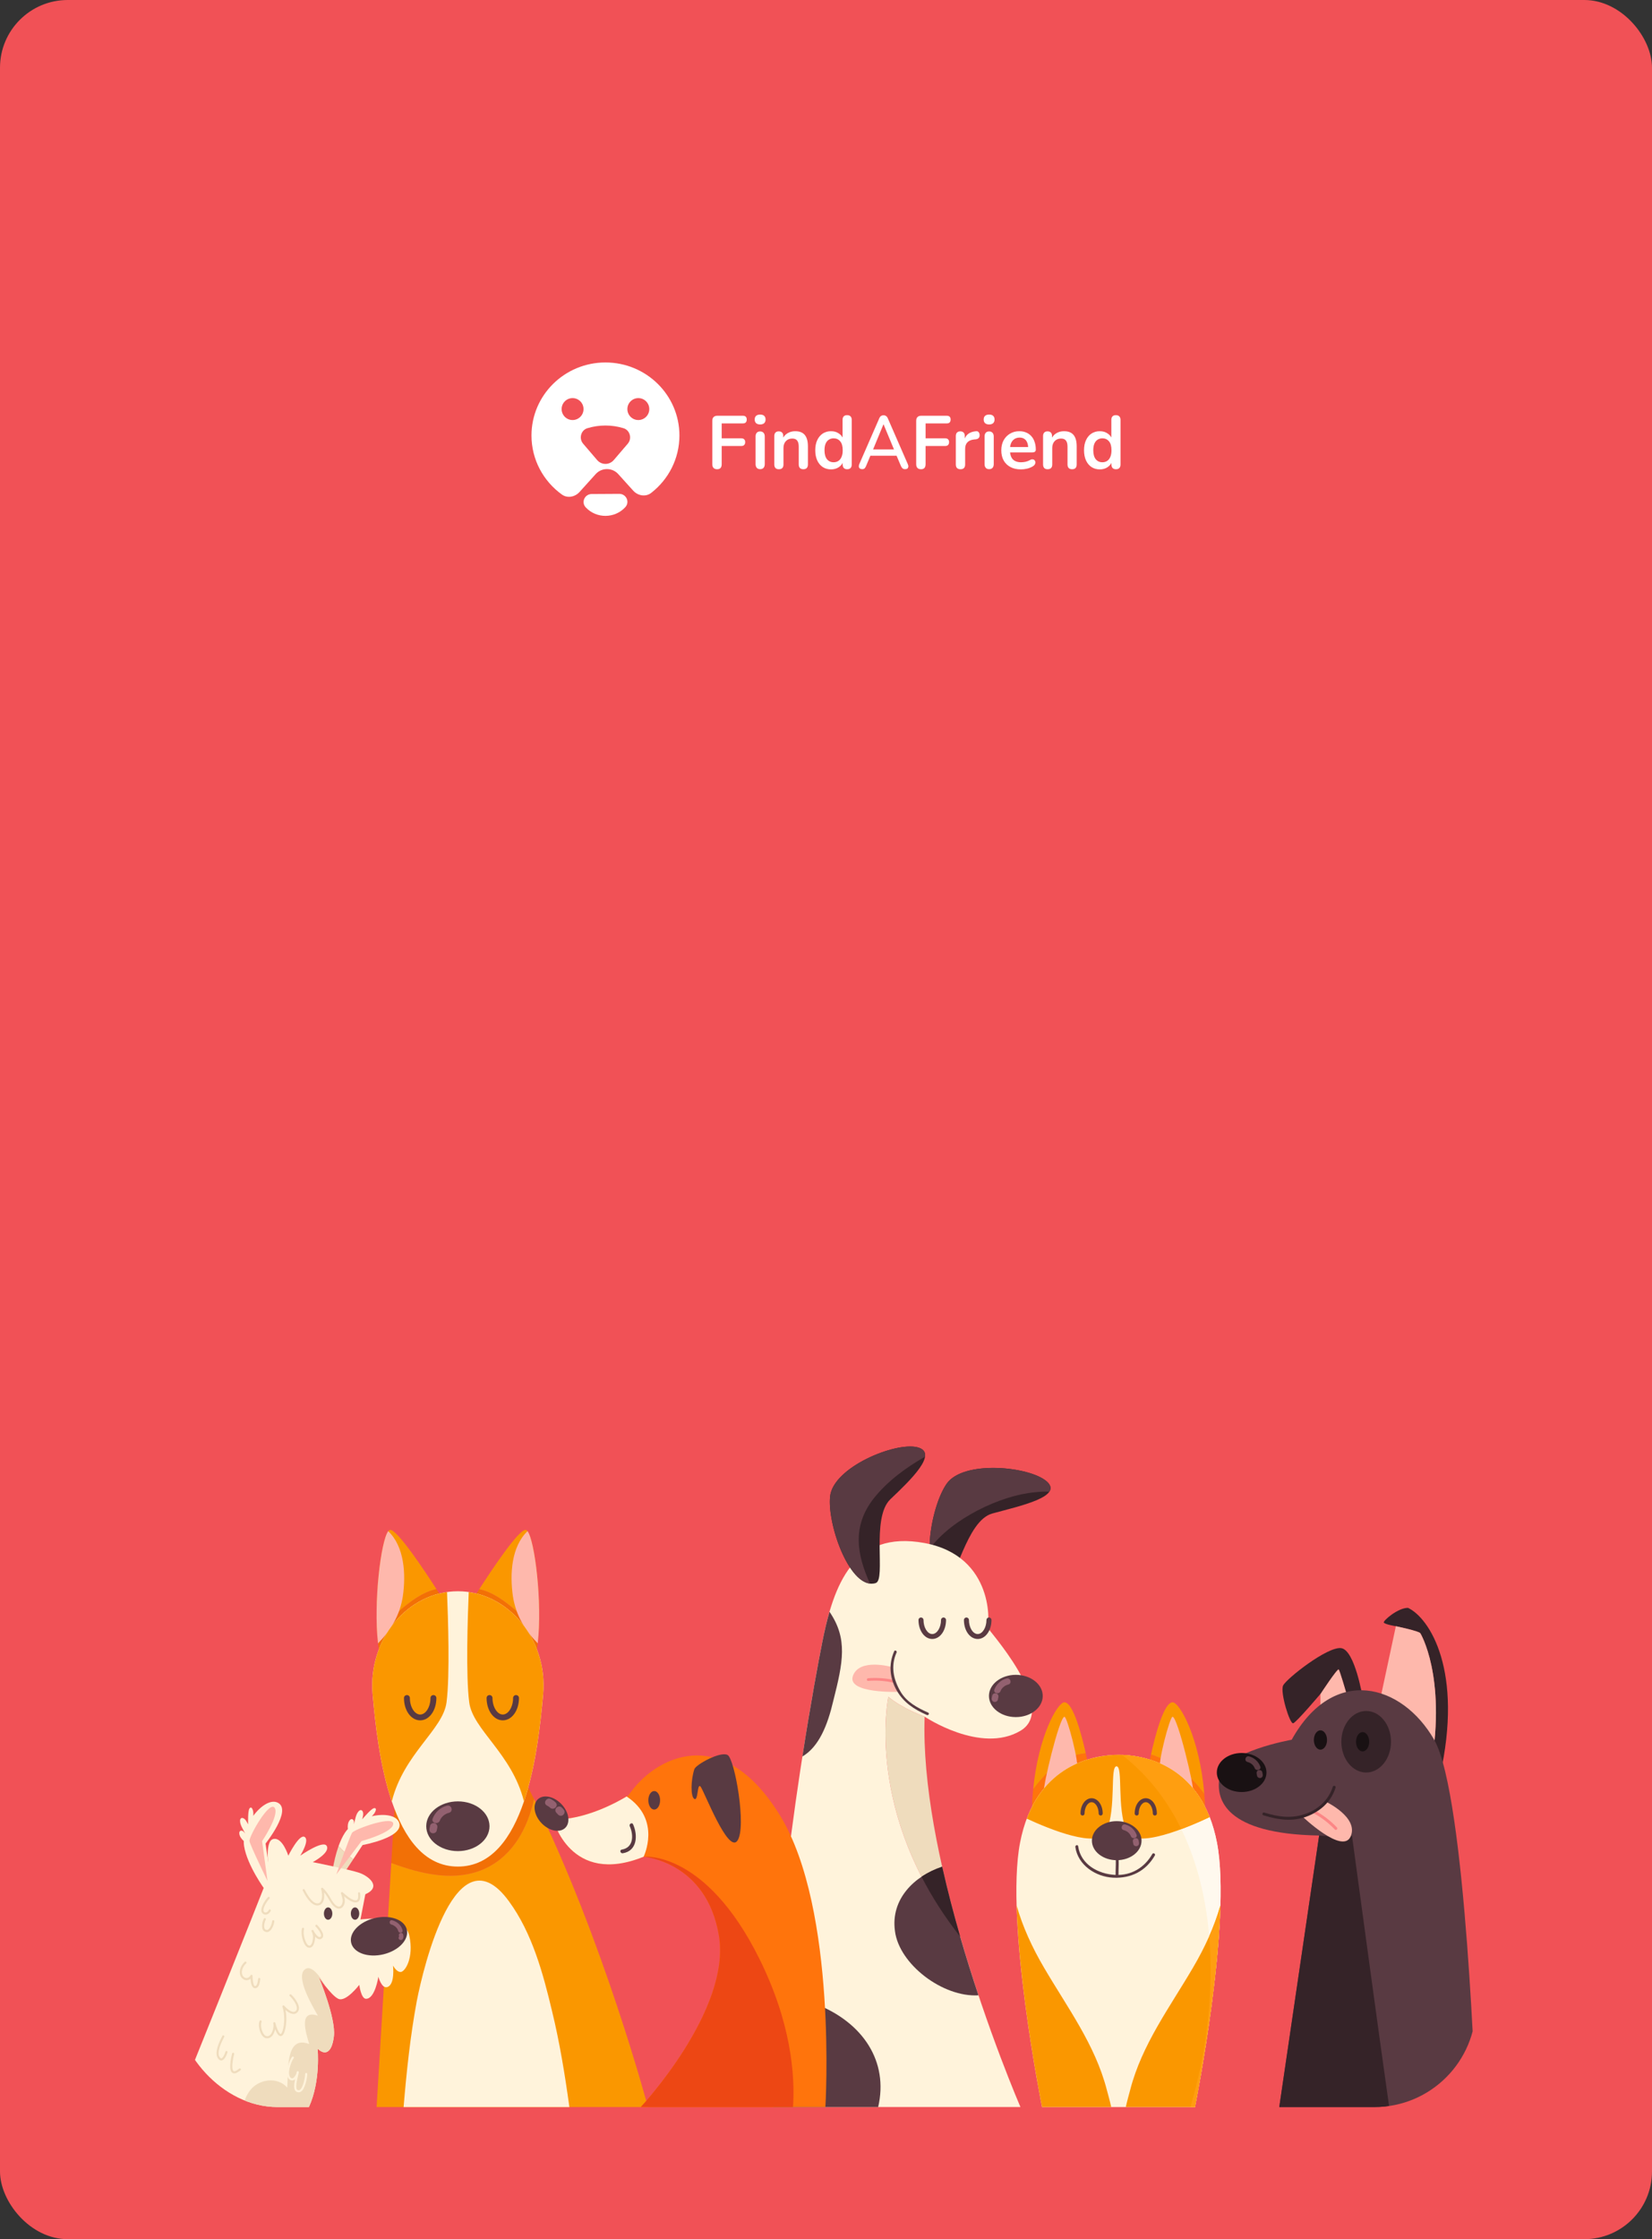<svg width="488" height="661" viewBox="0 0 488 661" fill="none" xmlns="http://www.w3.org/2000/svg">
    <rect x="0" y="0" width="488" height="661" fill="#333333" stroke="none"/>
    <rect width="488" height="661" rx="20" fill="#F15156"/>
    <path d="M211.845 138.519C211.397 138.519 211.043 138.393 210.783 138.142C210.537 137.876 210.414 137.5 210.414 137.013V124.237C210.414 123.75 210.537 123.381 210.783 123.13C211.043 122.864 211.411 122.731 211.889 122.731H219.457C219.833 122.731 220.115 122.827 220.303 123.019C220.491 123.211 220.585 123.484 220.585 123.838C220.585 124.207 220.491 124.495 220.303 124.702C220.115 124.894 219.833 124.99 219.457 124.99H213.19V129.396H219.002C219.363 129.396 219.638 129.492 219.826 129.684C220.028 129.876 220.129 130.149 220.129 130.503C220.129 130.872 220.028 131.16 219.826 131.367C219.638 131.558 219.363 131.654 219.002 131.654H213.19V137.013C213.19 138.017 212.742 138.519 211.845 138.519Z" fill="white"/>
    <path d="M224.544 138.496C224.11 138.496 223.778 138.364 223.546 138.098C223.315 137.832 223.199 137.463 223.199 136.991V128.864C223.199 128.377 223.315 128.008 223.546 127.757C223.778 127.492 224.11 127.359 224.544 127.359C224.977 127.359 225.31 127.492 225.541 127.757C225.787 128.008 225.91 128.377 225.91 128.864V136.991C225.91 137.463 225.794 137.832 225.563 138.098C225.332 138.364 224.992 138.496 224.544 138.496ZM224.544 125.3C224.038 125.3 223.64 125.174 223.351 124.923C223.076 124.657 222.939 124.296 222.939 123.838C222.939 123.366 223.076 123.004 223.351 122.753C223.64 122.502 224.038 122.377 224.544 122.377C225.064 122.377 225.462 122.502 225.736 122.753C226.011 123.004 226.149 123.366 226.149 123.838C226.149 124.296 226.011 124.657 225.736 124.923C225.462 125.174 225.064 125.3 224.544 125.3Z" fill="white"/>
    <path d="M230.071 138.519C229.637 138.519 229.305 138.4 229.074 138.164C228.842 137.913 228.727 137.559 228.727 137.101V128.732C228.727 128.274 228.842 127.927 229.074 127.691C229.305 127.455 229.63 127.337 230.049 127.337C230.469 127.337 230.794 127.455 231.025 127.691C231.257 127.927 231.372 128.274 231.372 128.732V130.237L231.134 129.684C231.452 128.901 231.943 128.311 232.608 127.912C233.288 127.499 234.054 127.292 234.907 127.292C235.76 127.292 236.461 127.455 237.011 127.779C237.56 128.104 237.972 128.599 238.247 129.263C238.521 129.913 238.659 130.739 238.659 131.743V137.101C238.659 137.559 238.543 137.913 238.312 138.164C238.081 138.4 237.748 138.519 237.314 138.519C236.881 138.519 236.541 138.4 236.295 138.164C236.064 137.913 235.948 137.559 235.948 137.101V131.876C235.948 131.034 235.789 130.422 235.471 130.038C235.167 129.654 234.69 129.462 234.04 129.462C233.245 129.462 232.608 129.721 232.131 130.237C231.669 130.739 231.437 131.411 231.437 132.252V137.101C231.437 138.046 230.982 138.519 230.071 138.519Z" fill="white"/>
    <path d="M245.489 138.563C244.564 138.563 243.747 138.334 243.039 137.876C242.345 137.419 241.802 136.769 241.412 135.928C241.022 135.072 240.827 134.068 240.827 132.917C240.827 131.75 241.022 130.754 241.412 129.927C241.802 129.086 242.345 128.436 243.039 127.979C243.747 127.521 244.564 127.292 245.489 127.292C246.371 127.292 247.137 127.514 247.788 127.957C248.453 128.399 248.901 128.983 249.132 129.706H248.894V123.949C248.894 123.491 249.009 123.144 249.241 122.908C249.472 122.672 249.805 122.554 250.238 122.554C250.672 122.554 251.005 122.672 251.236 122.908C251.482 123.144 251.605 123.491 251.605 123.949V137.101C251.605 137.559 251.489 137.913 251.258 138.164C251.026 138.4 250.694 138.519 250.26 138.519C249.826 138.519 249.494 138.4 249.262 138.164C249.031 137.913 248.915 137.559 248.915 137.101V135.374L249.154 136.039C248.937 136.806 248.496 137.419 247.831 137.876C247.166 138.334 246.385 138.563 245.489 138.563ZM246.248 136.459C246.783 136.459 247.253 136.326 247.658 136.061C248.062 135.795 248.373 135.404 248.59 134.887C248.821 134.356 248.937 133.699 248.937 132.917C248.937 131.736 248.691 130.857 248.2 130.282C247.708 129.691 247.058 129.396 246.248 129.396C245.713 129.396 245.243 129.529 244.838 129.794C244.434 130.045 244.116 130.437 243.884 130.968C243.667 131.485 243.559 132.134 243.559 132.917C243.559 134.083 243.805 134.968 244.296 135.574C244.788 136.164 245.438 136.459 246.248 136.459Z" fill="white"/>
    <path d="M254.697 138.496C254.408 138.496 254.177 138.43 254.003 138.297C253.83 138.164 253.729 137.987 253.7 137.766C253.671 137.544 253.714 137.293 253.83 137.013L259.707 123.55C259.851 123.196 260.032 122.945 260.249 122.797C260.48 122.65 260.733 122.576 261.008 122.576C261.268 122.576 261.507 122.65 261.723 122.797C261.955 122.945 262.143 123.196 262.287 123.55L268.164 137.013C268.294 137.293 268.345 137.552 268.316 137.788C268.287 138.009 268.193 138.186 268.034 138.319C267.875 138.437 267.651 138.496 267.362 138.496C267.044 138.496 266.791 138.415 266.603 138.253C266.415 138.09 266.249 137.84 266.104 137.5L264.586 133.913L265.605 134.533H256.367L257.365 133.913L255.868 137.5C255.724 137.854 255.565 138.113 255.391 138.275C255.218 138.423 254.986 138.496 254.697 138.496ZM260.964 125.277L257.69 133.204L257.148 132.673H264.803L264.304 133.204L261.008 125.277H260.964Z" fill="white"/>
    <path d="M272.075 138.519C271.627 138.519 271.272 138.393 271.012 138.142C270.766 137.876 270.644 137.5 270.644 137.013V124.237C270.644 123.75 270.766 123.381 271.012 123.13C271.272 122.864 271.641 122.731 272.118 122.731H279.687C280.062 122.731 280.344 122.827 280.532 123.019C280.72 123.211 280.814 123.484 280.814 123.838C280.814 124.207 280.72 124.495 280.532 124.702C280.344 124.894 280.062 124.99 279.687 124.99H273.419V129.396H279.231C279.593 129.396 279.867 129.492 280.055 129.684C280.258 129.876 280.359 130.149 280.359 130.503C280.359 130.872 280.258 131.16 280.055 131.367C279.867 131.558 279.593 131.654 279.231 131.654H273.419V137.013C273.419 138.017 272.971 138.519 272.075 138.519Z" fill="white"/>
    <path d="M283.737 138.519C283.288 138.519 282.941 138.4 282.696 138.164C282.464 137.913 282.349 137.559 282.349 137.101V128.732C282.349 128.274 282.464 127.927 282.696 127.691C282.927 127.455 283.252 127.337 283.672 127.337C284.091 127.337 284.416 127.455 284.647 127.691C284.879 127.927 284.994 128.274 284.994 128.732V130.127H284.778C284.98 129.241 285.378 128.569 285.97 128.112C286.563 127.654 287.351 127.381 288.334 127.292C288.638 127.263 288.876 127.344 289.05 127.536C289.238 127.713 289.346 127.994 289.375 128.377C289.404 128.746 289.317 129.049 289.115 129.285C288.927 129.507 288.638 129.639 288.247 129.684L287.77 129.728C286.888 129.817 286.223 130.097 285.775 130.569C285.327 131.027 285.103 131.677 285.103 132.518V137.101C285.103 137.559 284.987 137.913 284.756 138.164C284.525 138.4 284.185 138.519 283.737 138.519Z" fill="white"/>
    <path d="M292.186 138.496C291.752 138.496 291.419 138.364 291.188 138.098C290.957 137.832 290.841 137.463 290.841 136.991V128.864C290.841 128.377 290.957 128.008 291.188 127.757C291.419 127.492 291.752 127.359 292.186 127.359C292.619 127.359 292.952 127.492 293.183 127.757C293.429 128.008 293.552 128.377 293.552 128.864V136.991C293.552 137.463 293.436 137.832 293.205 138.098C292.973 138.364 292.634 138.496 292.186 138.496ZM292.186 125.3C291.68 125.3 291.282 125.174 290.993 124.923C290.718 124.657 290.581 124.296 290.581 123.838C290.581 123.366 290.718 123.004 290.993 122.753C291.282 122.502 291.68 122.377 292.186 122.377C292.706 122.377 293.104 122.502 293.378 122.753C293.653 123.004 293.79 123.366 293.79 123.838C293.79 124.296 293.653 124.657 293.378 124.923C293.104 125.174 292.706 125.3 292.186 125.3Z" fill="white"/>
    <path d="M301.595 138.563C300.395 138.563 299.361 138.334 298.494 137.876C297.626 137.419 296.954 136.769 296.477 135.928C296.014 135.086 295.783 134.09 295.783 132.939C295.783 131.817 296.007 130.835 296.455 129.994C296.918 129.152 297.547 128.495 298.342 128.023C299.151 127.536 300.069 127.292 301.096 127.292C301.848 127.292 302.52 127.418 303.113 127.669C303.72 127.92 304.233 128.281 304.652 128.754C305.086 129.226 305.411 129.802 305.628 130.481C305.86 131.145 305.975 131.898 305.975 132.739C305.975 133.005 305.881 133.212 305.693 133.359C305.52 133.492 305.267 133.559 304.934 133.559H297.973V131.964H304.067L303.72 132.297C303.72 131.618 303.619 131.049 303.416 130.592C303.228 130.134 302.946 129.787 302.571 129.551C302.209 129.3 301.754 129.174 301.204 129.174C300.597 129.174 300.077 129.322 299.643 129.617C299.224 129.898 298.898 130.304 298.667 130.835C298.45 131.352 298.342 131.972 298.342 132.695V132.85C298.342 134.061 298.617 134.968 299.166 135.574C299.73 136.164 300.554 136.459 301.638 136.459C302.014 136.459 302.433 136.415 302.896 136.326C303.373 136.223 303.821 136.053 304.24 135.817C304.544 135.64 304.811 135.566 305.043 135.596C305.274 135.611 305.455 135.692 305.585 135.839C305.73 135.987 305.816 136.171 305.845 136.393C305.874 136.6 305.831 136.814 305.715 137.035C305.614 137.256 305.433 137.448 305.173 137.611C304.667 137.935 304.081 138.179 303.416 138.341C302.766 138.489 302.159 138.563 301.595 138.563Z" fill="white"/>
    <path d="M309.467 138.519C309.033 138.519 308.7 138.4 308.469 138.164C308.238 137.913 308.122 137.559 308.122 137.101V128.732C308.122 128.274 308.238 127.927 308.469 127.691C308.7 127.455 309.026 127.337 309.445 127.337C309.864 127.337 310.189 127.455 310.421 127.691C310.652 127.927 310.768 128.274 310.768 128.732V130.237L310.529 129.684C310.847 128.901 311.339 128.311 312.004 127.912C312.683 127.499 313.45 127.292 314.303 127.292C315.156 127.292 315.857 127.455 316.406 127.779C316.956 128.104 317.368 128.599 317.642 129.263C317.917 129.913 318.054 130.739 318.054 131.743V137.101C318.054 137.559 317.939 137.913 317.707 138.164C317.476 138.4 317.143 138.519 316.71 138.519C316.276 138.519 315.936 138.4 315.69 138.164C315.459 137.913 315.344 137.559 315.344 137.101V131.876C315.344 131.034 315.184 130.422 314.866 130.038C314.563 129.654 314.086 129.462 313.435 129.462C312.64 129.462 312.004 129.721 311.527 130.237C311.064 130.739 310.833 131.411 310.833 132.252V137.101C310.833 138.046 310.377 138.519 309.467 138.519Z" fill="white"/>
    <path d="M324.885 138.563C323.959 138.563 323.142 138.334 322.434 137.876C321.74 137.419 321.198 136.769 320.808 135.928C320.417 135.072 320.222 134.068 320.222 132.917C320.222 131.75 320.417 130.754 320.808 129.927C321.198 129.086 321.74 128.436 322.434 127.979C323.142 127.521 323.959 127.292 324.885 127.292C325.766 127.292 326.533 127.514 327.183 127.957C327.848 128.399 328.296 128.983 328.528 129.706H328.289V123.949C328.289 123.491 328.405 123.144 328.636 122.908C328.868 122.672 329.2 122.554 329.634 122.554C330.067 122.554 330.4 122.672 330.631 122.908C330.877 123.144 331 123.491 331 123.949V137.101C331 137.559 330.884 137.913 330.653 138.164C330.422 138.4 330.089 138.519 329.655 138.519C329.222 138.519 328.889 138.4 328.658 138.164C328.427 137.913 328.311 137.559 328.311 137.101V135.374L328.549 136.039C328.333 136.806 327.892 137.419 327.227 137.876C326.562 138.334 325.781 138.563 324.885 138.563ZM325.644 136.459C326.178 136.459 326.648 136.326 327.053 136.061C327.458 135.795 327.769 135.404 327.986 134.887C328.217 134.356 328.333 133.699 328.333 132.917C328.333 131.736 328.087 130.857 327.595 130.282C327.104 129.691 326.453 129.396 325.644 129.396C325.109 129.396 324.639 129.529 324.234 129.794C323.829 130.045 323.511 130.437 323.28 130.968C323.063 131.485 322.954 132.134 322.954 132.917C322.954 134.083 323.2 134.968 323.692 135.574C324.183 136.164 324.834 136.459 325.644 136.459Z" fill="white"/>
    <path d="M184.727 149.7C181.625 153.115 176.166 153.147 173.022 149.77C171.618 148.261 172.709 145.845 174.799 145.832L182.903 145.783C184.993 145.771 186.113 148.174 184.727 149.7Z" fill="white"/>
    <path fill-rule="evenodd" clip-rule="evenodd" d="M192.36 145.505C190.724 146.776 188.413 146.356 187.028 144.822L182.627 139.947C180.854 137.982 177.741 137.982 175.967 139.947L171.204 145.223C169.854 146.719 167.619 147.162 165.979 145.981C160.536 142.06 157 135.717 157 128.559C157 116.652 166.783 107 178.851 107C190.919 107 200.702 116.652 200.702 128.559C200.702 135.434 197.44 141.558 192.36 145.505ZM172.254 130.974L176.384 135.796C177.696 137.327 180.006 137.327 181.318 135.796L185.448 130.974C186.774 129.426 186.09 126.976 184.171 126.398C180.696 125.352 177.006 125.352 173.531 126.398C171.612 126.976 170.929 129.426 172.254 130.974ZM172.377 120.758C172.377 122.546 170.927 123.995 169.14 123.995C167.352 123.995 165.902 122.546 165.902 120.758C165.902 118.97 167.352 117.521 169.14 117.521C170.927 117.521 172.377 118.97 172.377 120.758ZM188.563 123.995C190.351 123.995 191.8 122.546 191.8 120.758C191.8 118.97 190.351 117.521 188.563 117.521C186.775 117.521 185.326 118.97 185.326 120.758C185.326 122.546 186.775 123.995 188.563 123.995Z" fill="white"/>
    <g clip-path="url(#clip0_1213_2)">
        <path d="M111.45 482.673C110.521 469.723 113.028 451.886 115.206 451.614C117.264 451.363 125.418 463.646 128.936 469.115C124.851 470.017 121.333 472.706 118.215 475.336C115.66 477.545 113.363 479.984 111.45 482.668V482.673Z" fill="#FA9700"/>
        <path d="M118.215 475.342C121.333 472.711 124.851 470.017 128.936 469.12C129.941 470.684 130.573 471.692 130.573 471.692L112.563 490.138C112.007 488.03 111.65 485.464 111.45 482.678C113.368 479.995 115.66 477.556 118.215 475.347V475.342Z" fill="#F27006"/>
        <path d="M159.061 482.673C158.861 485.458 158.505 488.025 157.948 490.132L139.938 471.687C139.938 471.687 140.57 470.678 141.575 469.115C145.66 470.017 149.173 472.706 152.296 475.336C154.852 477.545 157.148 479.984 159.061 482.668V482.673Z" fill="#F27006"/>
        <path d="M155.306 451.614C157.483 451.886 159.99 469.718 159.061 482.673C157.148 479.989 154.852 477.551 152.296 475.342C149.173 472.711 145.655 470.017 141.575 469.12C145.098 463.651 153.247 451.363 155.306 451.619V451.614Z" fill="#FA9700"/>
        <path d="M143.639 551.435C134.718 555.677 124.656 553.297 115.584 549.941L117.189 523.262L152.431 520.813C154.257 524.159 156.035 527.595 157.759 531.09C155.83 539.509 151.745 547.508 143.634 551.435H143.639Z" fill="#F27006"/>
        <path d="M143.639 551.435C151.745 547.508 155.83 539.509 157.764 531.09C178.19 572.463 191.402 622 191.402 622H111.25L115.584 549.946C124.657 553.302 134.713 555.682 143.639 551.44V551.435Z" fill="#FA9700"/>
        <path d="M114.687 451.998C119.469 456.592 119.934 464.633 119.004 471.201C118.129 476.857 115.368 481.329 111.666 485.112C110.299 473.058 112.509 454.853 114.681 451.998H114.687Z" fill="#FEB8AC"/>
        <path d="M155.824 451.998C151.042 456.592 150.572 464.633 151.507 471.201C152.382 476.857 155.144 481.329 158.845 485.112C160.212 473.058 158.002 454.853 155.83 451.998H155.824Z" fill="#FEB8AC"/>
        <path d="M135.258 551.008C155.208 551.008 158.942 516.736 160.434 500.254C161.92 483.772 149.853 469.734 135.258 469.734C120.663 469.734 108.597 483.772 110.083 500.254C111.569 516.736 115.308 551.008 135.258 551.008Z" fill="#FFF3DB"/>
        <path d="M138.463 469.969C151.566 471.842 161.806 484.994 160.428 500.249C159.688 508.477 158.38 521.144 154.776 531.762C151.231 517.644 139.662 510.606 138.609 502.533C137.576 494.631 138.155 477.385 138.463 469.963V469.969Z" fill="#FA9700"/>
        <path d="M132.049 469.969C132.351 477.391 132.935 494.636 131.903 502.538C130.849 510.611 119.28 517.649 115.735 531.767C112.131 521.149 110.829 508.482 110.083 500.254C108.705 484.994 118.945 471.847 132.049 469.974V469.969Z" fill="#FA9700"/>
        <path d="M124.116 507.842C121.431 507.842 119.334 504.945 119.334 501.242C119.334 500.767 119.723 500.382 120.204 500.382C120.685 500.382 121.074 500.767 121.074 501.242C121.074 503.888 122.468 506.124 124.122 506.124C125.775 506.124 127.164 503.888 127.164 501.242C127.164 500.767 127.553 500.382 128.034 500.382C128.515 500.382 128.904 500.767 128.904 501.242C128.904 504.945 126.802 507.842 124.122 507.842H124.116Z" fill="#593A42"/>
        <path d="M148.519 507.842C145.839 507.842 143.737 504.945 143.737 501.242C143.737 500.767 144.126 500.382 144.607 500.382C145.087 500.382 145.477 500.767 145.477 501.242C145.477 503.888 146.871 506.124 148.524 506.124C150.178 506.124 151.566 503.888 151.566 501.242C151.566 500.767 151.955 500.382 152.436 500.382C152.917 500.382 153.306 500.767 153.306 501.242C153.306 504.945 151.204 507.842 148.524 507.842H148.519Z" fill="#593A42"/>
        <path d="M144.601 539.104C144.601 543.159 140.413 546.446 135.258 546.446C130.103 546.446 125.91 543.159 125.91 539.104C125.91 535.049 130.093 531.762 135.258 531.762C140.424 531.762 144.601 535.049 144.601 539.104Z" fill="#593A42"/>
        <path d="M132.049 533.032C130.071 533.533 128.52 534.979 127.807 536.852C127.304 538.165 129.433 538.73 129.93 537.428C130.368 536.271 131.443 535.433 132.638 535.129C134.01 534.777 133.427 532.685 132.054 533.032H132.049Z" fill="#936170"/>
        <path d="M128.412 538.197C127.872 538.053 127.169 538.373 127.056 538.955C127.002 539.243 126.931 539.52 126.877 539.808C126.769 540.39 127.029 540.977 127.645 541.147C128.18 541.292 128.893 540.971 128.996 540.39C129.05 540.102 129.12 539.819 129.174 539.536C129.282 538.955 129.023 538.368 128.407 538.197H128.412Z" fill="#936170"/>
        <path d="M123.127 590.658C125.073 580.637 134.783 539.926 150.329 561.242C157.235 570.622 160.477 582.772 163.065 593.641C165.329 602.93 166.886 612.492 168.199 622H119.221C120.101 611.494 121.193 601.015 123.127 590.658Z" fill="#FFF3DB"/>
        <path d="M395.452 492.79C395.76 493.019 397.446 498.792 398.456 502.341L390.059 505.078V500.03C390.059 500.03 395.009 492.459 395.452 492.79Z" fill="#FEB8AC"/>
        <path d="M379.008 497.597C379.9 495.623 392.231 485.88 396.235 486.536C400.239 487.193 402.514 501.023 402.514 501.023L398.461 502.346C397.451 498.792 395.765 493.024 395.457 492.795C395.014 492.464 390.064 500.036 390.064 500.036C390.064 500.036 383.013 508.375 382.013 508.706C381.013 509.037 378.122 499.577 379.014 497.603L379.008 497.597Z" fill="#352328"/>
        <path d="M419.568 482.145C419.233 481.489 412.332 480.059 412.332 480.059C412.332 480.059 408.998 479.509 408.777 478.959C408.555 478.41 412.997 474.589 415.926 474.638C422.356 477.668 432.347 493.334 425.35 524.281L422.821 521.064C427.203 494.604 419.573 482.145 419.573 482.145H419.568Z" fill="#352328"/>
        <path d="M412.338 480.059C412.338 480.059 419.238 481.483 419.573 482.145C419.573 482.145 427.203 494.604 422.821 521.064L407.68 501.786L412.338 480.059Z" fill="#FEB8AC"/>
        <path d="M360.361 524.191C361.944 517.003 381.564 513.567 381.564 513.567C393.906 491.381 414.159 497.005 423.653 513.567C433.147 530.129 435.995 622 435.995 622H377.895L389.675 541.841C362.225 541.404 358.777 531.378 360.361 524.191Z" fill="#593A42"/>
        <path d="M410.371 622H377.895L389.675 541.841C389.675 541.841 393.825 542.337 399.385 541.937C399.385 541.937 407.431 601.5 410.371 622Z" fill="#352328"/>
        <path d="M396.235 514.159C396.235 519.175 399.52 523.241 403.568 523.241C407.615 523.241 410.9 519.175 410.9 514.159C410.9 509.144 407.615 505.078 403.568 505.078C399.52 505.078 396.235 509.144 396.235 514.159Z" fill="#352328"/>
        <path d="M400.569 514.159C400.569 515.733 401.439 517.014 402.514 517.014C403.589 517.014 404.459 515.739 404.459 514.159C404.459 512.58 403.589 511.305 402.514 511.305C401.439 511.305 400.569 512.58 400.569 514.159Z" fill="#191113"/>
        <path d="M388.114 513.642C388.114 515.216 388.983 516.491 390.059 516.491C391.134 516.491 392.004 515.216 392.004 513.642C392.004 512.068 391.134 510.787 390.059 510.787C388.983 510.787 388.114 512.062 388.114 513.642Z" fill="#191113"/>
        <path d="M359.448 523.241C359.448 526.421 362.733 529.003 366.78 529.003C370.827 529.003 374.113 526.421 374.113 523.241C374.113 520.061 370.827 517.478 366.78 517.478C362.733 517.478 359.448 520.055 359.448 523.241Z" fill="#191113"/>
        <path d="M368.958 518.476C370.509 518.871 371.73 520.002 372.292 521.475C372.686 522.504 371.017 522.947 370.627 521.928C370.282 521.021 369.439 520.359 368.504 520.125C367.429 519.853 367.882 518.204 368.963 518.481L368.958 518.476Z" fill="#593A42"/>
        <path d="M371.811 522.531C372.232 522.419 372.789 522.67 372.87 523.129C372.913 523.353 372.967 523.577 373.01 523.801C373.091 524.26 372.892 524.719 372.405 524.847C371.984 524.959 371.427 524.708 371.346 524.249C371.308 524.025 371.249 523.801 371.206 523.577C371.125 523.118 371.325 522.659 371.811 522.526V522.531Z" fill="#593A42"/>
        <path d="M391.772 531.917C391.772 531.917 401.342 536.463 399.007 542.06C396.673 547.657 384.731 536.217 384.731 536.217C384.731 536.217 388.087 535.524 391.772 531.922V531.917Z" fill="#FEB8AC"/>
        <path d="M394.311 540.059C392.507 538.16 390.324 536.463 387.984 535.241C387.492 534.985 387.93 534.248 388.422 534.505C390.81 535.753 393.074 537.514 394.922 539.456C395.3 539.856 394.695 540.459 394.311 540.059Z" fill="#FC8686"/>
        <path d="M394.538 527.685C393.366 531.362 390.864 533.955 387.395 535.641C382.667 537.941 378.095 537.37 373.227 535.886C372.697 535.726 372.924 534.899 373.454 535.065C377.787 536.388 381.667 536.954 386.006 535.316C389.697 533.923 392.512 531.196 393.701 527.461C393.868 526.938 394.701 527.163 394.533 527.685H394.538Z" fill="#352328"/>
        <path d="M308.929 523.822C307.589 525.252 306.32 526.704 305.19 528.235C306.725 512.463 312.393 502.522 314.43 502.517C316.965 502.517 319.456 511.86 320.736 517.553C315.927 518.193 312.523 520.061 308.935 523.822H308.929Z" fill="#FA9700"/>
        <path d="M308.929 523.822C312.517 520.061 315.922 518.198 320.731 517.553C321.293 520.045 321.622 521.843 321.622 521.843L304.85 533.384C304.909 531.607 305.028 529.889 305.185 528.235C306.32 526.704 307.584 525.252 308.924 523.822H308.929Z" fill="#FF740C"/>
        <path d="M355.746 529.606C355.843 530.834 355.919 532.093 355.962 533.384L339.189 521.843C339.189 521.843 339.487 520.215 340 517.916C343.188 518.892 346.322 520.952 348.829 522.606C351.51 524.484 353.876 526.906 355.741 529.612L355.746 529.606Z" fill="#FF740C"/>
        <path d="M346.387 502.517C348.478 502.517 354.417 513.05 355.746 529.612C353.882 526.906 351.515 524.484 348.835 522.606C346.328 520.957 343.193 518.892 340.005 517.916C341.259 512.265 343.799 502.517 346.392 502.517H346.387Z" fill="#FA9700"/>
        <path d="M314.425 506.78C315.225 506.636 318.986 520.989 318.072 522.126C317.159 523.262 308.816 529.788 308.384 528.801C307.951 527.808 312.847 507.063 314.43 506.78H314.425Z" fill="#FEB8AC"/>
        <path d="M346.387 506.78C345.587 506.636 341.826 520.989 342.74 522.126C343.653 523.262 351.996 529.788 352.428 528.801C352.861 527.808 347.965 507.063 346.382 506.78H346.387Z" fill="#FEB8AC"/>
        <path d="M307.822 622C307.822 622 296.809 567.362 301.327 543.943C305.844 520.525 323.633 518.017 330.409 518.017C337.185 518.017 354.973 520.525 359.485 543.943C364.003 567.362 352.99 622 352.99 622H307.816H307.822Z" fill="#FFF3DB"/>
        <path d="M331.435 518.038C338.827 518.3 355.179 521.624 359.485 543.943C364.003 567.362 352.99 622 352.99 622H351.65C362.311 585.941 360.496 540.641 331.435 518.038Z" fill="#FFF9EE"/>
        <path d="M332.792 540.593C329.825 533.64 331.83 521.416 329.82 521.416C327.81 521.416 329.82 533.64 326.848 540.593C324.557 545.971 309.859 539.894 303.31 536.863C309.686 520.013 324.384 518.017 330.403 518.017C336.423 518.017 350.851 519.965 357.324 536.393C351.423 539.195 335.207 546.259 332.792 540.593Z" fill="#FA9700"/>
        <path d="M300.305 562.49C302.099 568.829 304.931 574.933 308.384 580.813C315.289 592.611 323.492 603.549 326.95 616.91C327.323 618.292 327.831 620.074 328.253 622H307.822C307.822 622 301.035 588.305 300.305 562.49Z" fill="#FA9700"/>
        <path d="M352.428 580.813C355.881 574.933 358.713 568.824 360.507 562.49C359.777 588.299 352.99 622 352.99 622H332.559C332.986 620.074 333.489 618.292 333.862 616.91C337.314 603.554 345.517 592.611 352.428 580.813Z" fill="#FA9700"/>
        <path d="M331.435 518.033C337.898 518.263 351.202 520.84 357.324 536.394C355.373 537.322 352.293 538.709 348.959 539.952C344.82 531.463 339.065 523.967 331.43 518.033H331.435Z" fill="#FF9E10"/>
        <path d="M352.99 622H351.65C356.357 606.073 358.632 588.348 357.2 571.572C358.513 568.6 359.637 565.575 360.507 562.496C359.777 588.305 352.99 622.005 352.99 622.005V622Z" fill="#FF9E10"/>
        <path d="M335.78 535.94C336.109 535.94 336.374 535.678 336.374 535.353C336.374 533.539 337.331 532.007 338.46 532.007C339.589 532.007 340.546 533.539 340.546 535.353C340.546 535.678 340.811 535.94 341.14 535.94C341.47 535.94 341.735 535.678 341.735 535.353C341.735 532.818 340.297 530.834 338.46 530.834C336.623 530.834 335.185 532.818 335.185 535.353C335.185 535.678 335.45 535.94 335.78 535.94Z" fill="#593A42"/>
        <path d="M319.78 535.94C320.109 535.94 320.374 535.678 320.374 535.353C320.374 533.539 321.331 532.007 322.46 532.007C323.589 532.007 324.546 533.539 324.546 535.353C324.546 535.678 324.811 535.94 325.14 535.94C325.47 535.94 325.735 535.678 325.735 535.353C325.735 532.818 324.297 530.834 322.46 530.834C320.623 530.834 319.185 532.818 319.185 535.353C319.185 535.678 319.45 535.94 319.78 535.94Z" fill="#593A42"/>
        <path d="M341.135 547.732C338.503 552.326 334.137 554.546 328.831 554.289C323.654 554.044 318.38 550.554 317.656 545.219C317.586 544.68 318.413 544.45 318.488 544.995C319.218 550.362 324.405 553.228 329.458 553.468C334.197 553.692 338.098 551.312 340.394 547.3C340.67 546.819 341.416 547.252 341.14 547.732H341.135Z" fill="#593A42"/>
        <path d="M329.533 553.799C329.522 551.568 329.782 549.327 329.404 547.108C329.312 546.569 330.144 546.339 330.236 546.883C330.63 549.183 330.382 551.483 330.398 553.799C330.398 554.348 329.539 554.348 329.533 553.799Z" fill="#593A42"/>
        <path d="M322.547 543.362C322.547 546.542 325.832 549.124 329.879 549.124C333.926 549.124 337.212 546.547 337.212 543.362C337.212 540.176 333.926 537.599 329.879 537.599C325.832 537.599 322.547 540.176 322.547 543.362Z" fill="#593A42"/>
        <path d="M332.397 538.592C333.948 538.987 335.169 540.118 335.731 541.59C336.126 542.62 334.456 543.063 334.067 542.044C333.721 541.137 332.878 540.475 331.943 540.24C330.863 539.968 331.322 538.32 332.403 538.597L332.397 538.592Z" fill="#936170"/>
        <path d="M335.256 542.647C335.677 542.535 336.234 542.786 336.315 543.244C336.358 543.469 336.418 543.693 336.455 543.917C336.536 544.376 336.336 544.835 335.85 544.968C335.429 545.085 334.872 544.829 334.791 544.37C334.753 544.146 334.694 543.927 334.651 543.698C334.564 543.244 334.769 542.78 335.256 542.652V542.647Z" fill="#936170"/>
        <path d="M279.15 466.863C282.392 467.466 285.321 448.919 293.129 446.78C300.937 444.64 314.219 441.844 309.248 437.362C304.282 432.88 284.565 430.9 279.626 438.029C274.692 445.163 271.542 465.455 279.15 466.869V466.863Z" fill="#352328"/>
        <path d="M279.626 438.018C284.559 430.89 304.282 432.875 309.248 437.351C310.464 438.445 310.577 439.443 309.961 440.35C308.529 440.297 307.087 440.345 305.606 440.526C295.588 441.423 281.085 448.322 274.595 457.259C274.552 450.552 276.789 442.116 279.626 438.018Z" fill="#593A42"/>
        <path d="M262.421 500.905C266.565 504.384 273.136 506.759 273.136 506.759C272.444 526.645 277.567 550.704 283.635 571.684C255.039 535.39 262.421 500.911 262.421 500.911V500.905Z" fill="#EFDCBD"/>
        <path d="M242.946 484.541C246.259 467.973 252.062 451.608 273.071 455.493C294.08 459.377 292.249 480.245 291.627 480.245C291.006 480.245 313.171 503.973 301.435 510.926C289.698 517.878 273.136 506.753 273.136 506.753C273.136 506.753 266.565 504.379 262.421 500.9C262.421 500.9 255.039 535.38 283.635 571.673C291.703 599.547 301.44 621.989 301.44 621.989H228.448C226.584 573.717 239.531 501.62 242.952 484.535L242.946 484.541Z" fill="#FFF3DB"/>
        <path d="M263.393 492.096C263.393 492.096 253.862 489.375 251.954 494.705C250.047 500.041 265.582 499.422 265.582 499.422C265.582 499.422 263.68 496.872 263.393 492.096Z" fill="#FEB8AC"/>
        <path d="M308.022 500.644C308.022 504.091 304.466 506.881 300.078 506.881C295.691 506.881 292.135 504.091 292.135 500.644C292.135 497.197 295.691 494.406 300.078 494.406C304.466 494.406 308.022 497.202 308.022 500.644Z" fill="#593A42"/>
        <path d="M275.395 483.82C277.675 483.82 279.458 481.355 279.458 478.212C279.458 477.812 279.129 477.481 278.718 477.481C278.307 477.481 277.978 477.807 277.978 478.212C277.978 480.464 276.794 482.364 275.389 482.364C273.984 482.364 272.801 480.464 272.801 478.212C272.801 477.812 272.471 477.481 272.061 477.481C271.65 477.481 271.32 477.807 271.32 478.212C271.32 481.355 273.104 483.82 275.384 483.82H275.395Z" fill="#593A42"/>
        <path d="M288.817 483.82C291.098 483.82 292.881 481.355 292.881 478.212C292.881 477.812 292.551 477.481 292.14 477.481C291.73 477.481 291.4 477.807 291.4 478.212C291.4 480.464 290.217 482.364 288.812 482.364C287.407 482.364 286.223 480.464 286.223 478.212C286.223 477.812 285.894 477.481 285.483 477.481C285.073 477.481 284.743 477.807 284.743 478.212C284.743 481.355 286.526 483.82 288.806 483.82H288.817Z" fill="#593A42"/>
        <path d="M256.466 495.404C259 495.196 261.637 495.388 264.123 495.959C264.631 496.077 264.415 496.845 263.907 496.727C261.491 496.167 258.941 495.996 256.466 496.199C255.947 496.242 255.953 495.447 256.466 495.404Z" fill="#FC8686"/>
        <path d="M297.355 495.484C295.674 495.911 294.356 497.138 293.745 498.728C293.324 499.844 295.129 500.324 295.55 499.219C295.923 498.232 296.836 497.523 297.852 497.266C299.019 496.968 298.522 495.185 297.355 495.484Z" fill="#936170"/>
        <path d="M294.264 499.876C293.805 499.753 293.205 500.025 293.113 500.521C293.07 500.767 293.005 501.007 292.962 501.247C292.87 501.738 293.091 502.239 293.616 502.383C294.07 502.506 294.675 502.234 294.767 501.738C294.81 501.492 294.875 501.252 294.918 501.012C295.01 500.521 294.788 500.02 294.269 499.876H294.264Z" fill="#936170"/>
        <path d="M258.687 467.312C261.826 466.319 257.19 448.103 263.031 442.559C268.867 437.01 277.481 428.836 270.953 427.224C264.426 425.613 246.124 433.131 245.216 441.721C244.308 450.312 251.316 469.643 258.687 467.317V467.312Z" fill="#352328"/>
        <path d="M264.371 570.041C263.058 560.628 270.04 553.793 278.307 551.056C279.885 558.089 281.712 565.041 283.63 571.684C285.391 577.777 287.239 583.615 289.039 589.014C278.491 589.649 265.609 579.848 264.366 570.046L264.371 570.041Z" fill="#593A42"/>
        <path d="M246.145 502.106C244.465 509.304 241.914 515.643 237.024 518.519C239.466 502.821 241.768 490.426 242.946 484.546C243.541 481.585 244.211 478.629 245.037 475.795C250.49 483.783 249.041 490.677 246.145 502.106Z" fill="#593A42"/>
        <path d="M259.4 622H228.448C228.049 611.579 228.335 600.043 229.07 588.193C232.917 588.78 236.986 590.05 241.141 591.64C254.904 597.077 262.55 608.549 259.406 622.005L259.4 622Z" fill="#593A42"/>
        <path d="M264.847 487.827C263.075 491.781 263.869 495.65 265.976 499.294C267.808 502.458 270.958 504.107 274.19 505.574C274.66 505.788 274.249 506.476 273.785 506.262C270.045 504.571 267.003 502.677 264.923 499.081C262.804 495.415 262.415 491.306 264.15 487.433C264.361 486.963 265.058 487.369 264.847 487.833V487.827Z" fill="#593A42"/>
        <path d="M278.307 551.056V551.067C278.686 552.747 279.075 554.418 279.48 556.082C279.556 556.392 279.631 556.701 279.707 557.011C280.026 558.307 280.35 559.599 280.68 560.879C280.798 561.349 280.923 561.813 281.042 562.277C281.344 563.44 281.658 564.598 281.971 565.751C282.09 566.199 282.214 566.647 282.338 567.09C282.765 568.632 283.192 570.169 283.63 571.679C278.913 565.692 275.179 559.753 272.223 554.007C274.082 552.763 276.146 551.766 278.302 551.051L278.307 551.056Z" fill="#352328"/>
        <path d="M245.216 441.716C246.124 433.125 264.426 425.613 270.953 427.219C272.828 427.683 273.45 428.686 273.25 430.015C267.57 433.259 262.242 437.17 258.184 442.218C251.533 450.632 253.191 459.046 256.99 467.461C250.279 466.698 244.378 449.64 245.216 441.716Z" fill="#593A42"/>
        <path d="M243.816 622C243.816 622 247.431 563.76 230.464 536.009C213.491 508.263 193.46 518.428 185.668 529.964C185.668 529.964 174.261 537.38 163.411 537.108C163.411 537.108 168.42 556.888 190.121 548.1C190.121 548.1 208.758 549.471 212.378 571.449C215.993 593.427 189.289 622 189.289 622H243.816Z" fill="#FF740C"/>
        <path d="M185.106 530.316C195.503 537.199 190.121 548.1 190.121 548.1C168.42 556.893 163.411 537.108 163.411 537.108C172.846 537.348 182.696 531.773 185.106 530.311V530.316Z" fill="#FFF3DB"/>
        <path d="M224.277 578.13C233.722 597.141 234.879 612.577 234.257 622H189.283C189.283 622 215.993 593.427 212.373 571.449C208.758 549.471 190.115 548.1 190.115 548.1C190.115 548.1 208.331 546.04 224.272 578.13H224.277Z" fill="#ED4714"/>
        <path d="M159.909 538.127C162.12 540.481 165.254 541.158 166.913 539.638C168.566 538.122 168.112 534.985 165.902 532.632C163.692 530.279 160.558 529.606 158.904 531.122C157.251 532.637 157.705 535.774 159.915 538.127H159.909Z" fill="#593A42"/>
        <path d="M205.121 522.243C205.586 520.872 212.832 516.902 214.934 518.065C217.036 519.228 220.597 539.333 217.847 543.351C215.091 547.364 208.007 528.715 206.958 527.424C205.91 526.127 206.305 531.698 205.121 531.047C203.938 530.401 204.073 525.348 205.121 522.243Z" fill="#593A42"/>
        <path d="M191.515 531.447C191.515 532.957 192.293 534.184 193.255 534.184C194.217 534.184 194.995 532.957 194.995 531.447C194.995 529.937 194.217 528.71 193.255 528.71C192.293 528.71 191.515 529.932 191.515 531.447Z" fill="#593A42"/>
        <path d="M187.008 538.522C188.457 541.761 188.267 546.393 183.966 547.076C183.253 547.188 182.945 546.11 183.664 545.998C187.176 545.437 187.203 541.718 186.03 539.088C185.739 538.437 186.717 537.866 187.008 538.522Z" fill="#593A42"/>
        <path d="M162.773 531.09C163.276 531.367 163.73 531.671 164.135 532.082C165.162 533.117 163.481 534.622 162.46 533.592C162.195 533.325 161.866 533.155 161.541 532.973C160.266 532.269 161.503 530.391 162.773 531.095V531.09Z" fill="#936170"/>
        <path d="M165.799 533.459C166.151 533.736 166.399 534.008 166.648 534.376C166.988 534.889 166.675 535.625 166.172 535.886C165.583 536.191 164.983 535.924 164.643 535.417C164.616 535.39 164.594 535.364 164.567 535.337C164.086 534.958 163.87 534.339 164.232 533.79C164.546 533.32 165.318 533.08 165.799 533.459Z" fill="#936170"/>
        <path d="M97.871 554.844C97.871 554.844 98.347 549.631 100.011 544.968C101.324 546.398 102.767 547.716 104.344 548.852L100.951 553.996L97.866 554.844H97.871Z" fill="#EFDCBD"/>
        <path d="M100.016 544.968C100.513 543.57 101.119 542.225 101.853 541.083C102.118 540.673 102.426 540.288 102.767 539.92C102.664 539.077 102.729 538.138 103.177 537.498C103.437 537.076 103.912 536.788 104.318 537.194C104.631 537.509 104.588 538.005 104.534 538.416C104.55 538.405 104.566 538.4 104.577 538.384C104.944 537.135 105.063 535.62 105.971 534.649C106.382 534.248 106.868 534.19 107.138 534.745C107.473 535.412 107.16 536.377 107.003 537.044C107.435 536.559 109.608 533.976 110.44 533.779C111.185 533.613 111.11 534.248 110.883 534.75C110.651 535.278 110.256 535.732 109.829 536.148C113.482 535.321 117.043 535.817 117.881 537.967C119.61 542.385 107.106 544.653 107.106 544.653L104.345 548.842C102.767 547.705 101.324 546.382 100.011 544.957L100.016 544.968Z" fill="#FFF3DB"/>
        <path d="M85.167 547.796C85.167 547.796 88.371 541.308 89.976 542.257C91.576 543.207 88.696 547.796 88.696 547.796C88.696 547.796 95.585 542.956 96.547 544.979C97.509 547.006 92.381 549.695 92.381 549.695C92.381 549.695 103.437 551.91 106.16 552.859C108.883 553.809 112.888 556.973 107.922 559.188L106.479 566.62C106.479 566.62 119.458 564.721 120.901 571.369C122.344 578.012 119.62 582.126 118.34 582.126C117.059 582.126 116.097 580.226 116.097 580.226C116.097 580.226 116.778 585.957 114.33 586.597C112.704 587.024 111.769 583.545 111.769 583.545C111.769 583.545 110.791 590.135 108.084 590.034C106.641 589.98 106.128 585.93 106.128 585.93C106.128 585.93 102.156 591.143 99.913 590.034C97.671 588.929 94.142 583.545 94.142 583.545C94.142 583.545 99.27 595.727 98.633 601.105C97.99 606.484 95.747 606.644 93.824 604.744C93.824 604.744 94.785 614.237 91.262 621.989H52C52 621.989 76.992 559.972 79.558 553.009C79.558 553.009 77.916 543.623 80.682 542.882C83.406 542.151 85.167 547.785 85.167 547.785V547.796Z" fill="#FFF3DB"/>
        <path d="M84.832 616.253C85.286 611.921 84.076 600.561 91.338 603.4C90.43 600.262 88.009 593.086 93.91 595.028C92.548 592.637 87.253 583.817 89.976 581.427C91.905 579.714 94.569 583.391 96.482 586.757C95.175 585.135 94.137 583.551 94.137 583.551C94.137 583.551 99.265 595.732 98.627 601.111C97.984 606.489 95.742 606.649 93.818 604.75C93.818 604.75 94.78 614.242 91.257 621.995H71.761C72.096 620.175 72.771 618.457 73.939 616.995C76.511 613.708 81.963 612.961 84.838 616.248L84.832 616.253Z" fill="#EFDCBD"/>
        <path d="M116.119 538.682C115.379 541.18 106.798 543.479 106.798 543.479L99.341 553.345C99.341 553.345 103.307 542.135 104.015 541.025C104.723 539.915 117.038 535.55 116.114 538.677L116.119 538.682Z" fill="#FEB8AC"/>
        <path d="M71.361 540.406C71.809 540.438 72.107 540.843 72.339 541.185C72.339 541.169 72.35 541.153 72.355 541.131C71.799 539.952 70.875 538.736 70.912 537.412C70.956 536.847 71.28 536.484 71.853 536.724C72.55 537.007 72.96 537.941 73.285 538.544C73.285 537.898 73.204 534.542 73.695 533.854C74.144 533.245 74.517 533.774 74.679 534.296C74.857 534.846 74.863 535.444 74.819 536.036C77.013 533.037 80.028 531.095 82.093 532.167C86.34 534.371 78.445 544.205 78.445 544.205L80.039 555.229L78.283 557.875C78.283 557.875 73.014 550.725 72.096 544.931C72.02 544.45 71.999 543.959 72.01 543.463C71.372 542.892 70.794 542.145 70.702 541.372C70.621 540.886 70.783 540.363 71.356 540.401L71.361 540.406Z" fill="#FFF3DB"/>
        <path d="M81.233 533.848C82.341 536.207 77.418 543.517 77.418 543.517L79.018 555.245C79.018 555.245 73.901 544.77 73.695 543.474C73.49 542.177 79.845 530.882 81.239 533.843L81.233 533.848Z" fill="#FEB8AC"/>
        <path d="M95.293 561.626C95.002 562.101 94.586 562.384 94.067 562.469C92.592 562.715 91.03 561.253 89.436 558.099C89.36 557.944 89.42 557.763 89.576 557.688C89.728 557.608 89.917 557.672 89.993 557.827C91.814 561.418 93.164 562 93.964 561.866C94.305 561.813 94.564 561.631 94.758 561.311C95.32 560.394 95.18 558.601 94.861 557.656C94.818 557.523 94.867 557.374 94.991 557.299C95.11 557.224 95.266 557.24 95.374 557.336C96.093 558.003 96.725 558.803 97.314 559.785C97.412 559.951 97.514 560.121 97.617 560.297C98.136 561.189 98.719 562.202 99.573 562.667C99.87 562.827 100.151 562.859 100.405 562.757C100.708 562.635 100.962 562.33 101.097 561.909C101.41 561.023 101.097 560.073 100.794 559.15L100.729 558.948C100.686 558.819 100.735 558.675 100.854 558.595C100.967 558.521 101.119 558.526 101.227 558.617C101.405 558.766 101.583 558.916 101.762 559.07C102.594 559.78 103.453 560.516 104.442 560.863C104.923 561.018 105.279 561.007 105.49 560.831C105.803 560.57 105.901 559.876 105.76 558.942C105.733 558.777 105.852 558.617 106.025 558.59C106.192 558.558 106.355 558.681 106.382 558.852C106.511 559.679 106.528 560.778 105.901 561.306C105.512 561.631 104.96 561.679 104.247 561.455C103.264 561.109 102.437 560.458 101.653 559.791C101.859 560.538 101.972 561.327 101.702 562.106C101.513 562.699 101.129 563.147 100.648 563.334C100.475 563.403 100.297 563.435 100.113 563.435C99.843 563.435 99.562 563.36 99.287 563.211C98.282 562.656 97.649 561.567 97.087 560.607C96.99 560.431 96.888 560.265 96.796 560.105C96.455 559.534 96.099 559.033 95.72 558.585C95.85 559.604 95.801 560.847 95.315 561.637L95.293 561.626Z" fill="#EFDCBD"/>
        <path d="M89.198 569.299C89.236 569.133 89.398 569.032 89.571 569.064C89.739 569.101 89.847 569.267 89.809 569.432C89.63 570.238 89.668 571.102 89.928 572.073C90.452 573.93 91.014 574.341 91.387 574.357C92.138 574.357 92.376 572.831 92.43 572.356C92.532 571.657 92.451 571.006 92.186 570.425C92.122 570.302 92.073 570.206 92.04 570.137C91.976 569.987 92.04 569.811 92.186 569.736C92.338 569.662 92.516 569.72 92.597 569.864C92.656 569.971 92.711 570.073 92.759 570.185C93.094 570.793 93.732 571.641 94.261 571.807C94.402 571.849 94.515 571.839 94.623 571.775C94.753 571.7 94.818 571.599 94.84 571.455C94.937 570.718 93.835 569.278 93.251 568.701C93.127 568.579 93.127 568.386 93.251 568.264C93.375 568.141 93.57 568.141 93.694 568.264C93.716 568.285 95.629 570.238 95.461 571.529C95.418 571.865 95.24 572.132 94.948 572.303C94.688 572.458 94.386 572.49 94.078 572.394C93.727 572.282 93.391 572.02 93.094 571.705C93.094 571.945 93.083 572.186 93.046 572.436C92.851 574.074 92.262 574.976 91.371 574.976C90.074 574.923 89.506 572.906 89.323 572.239C89.042 571.166 88.998 570.206 89.198 569.304V569.299Z" fill="#EFDCBD"/>
        <path d="M77.1 596.436C77.256 596.5 77.332 596.682 77.267 596.842C76.975 597.53 77.138 598.928 77.618 599.947C77.905 600.545 78.261 600.94 78.618 601.047C79.061 601.164 79.445 601.057 79.796 600.732C80.58 599.99 80.942 598.277 80.731 597.301C80.693 597.135 80.801 596.975 80.963 596.938C81.131 596.895 81.298 597.002 81.336 597.162C81.763 598.859 82.514 600.422 82.909 600.438C82.995 600.438 83.206 600.262 83.438 599.606C84.141 597.52 84.141 594.494 83.438 592.403C83.389 592.264 83.449 592.109 83.579 592.04C83.708 591.965 83.87 591.992 83.968 592.104C84.789 593.032 86.41 594.409 87.28 593.71C87.55 593.496 87.685 593.219 87.691 592.856C87.723 591.645 86.324 589.884 85.6 589.249C85.47 589.137 85.459 588.94 85.573 588.817C85.686 588.689 85.886 588.678 86.016 588.79C86.751 589.436 88.355 591.362 88.312 592.872C88.296 593.416 88.08 593.865 87.669 594.185C86.632 595.022 85.232 594.126 84.324 593.331C84.757 595.412 84.654 597.914 84.022 599.798C83.914 600.107 83.584 601.052 82.903 601.052C82.892 601.052 82.882 601.052 82.871 601.052C82.212 601.025 81.655 600.017 81.271 599.035C81.104 599.841 80.758 600.657 80.212 601.175C79.839 601.527 79.412 601.703 78.942 601.703C78.775 601.703 78.607 601.681 78.434 601.639C77.889 601.473 77.408 600.977 77.04 600.209C76.473 599.014 76.316 597.461 76.673 596.607C76.738 596.447 76.927 596.378 77.084 596.442L77.1 596.436Z" fill="#EFDCBD"/>
        <path d="M72.301 579.133C72.431 579.021 72.625 579.026 72.744 579.154C72.858 579.277 72.852 579.474 72.723 579.586C71.647 580.552 71.021 582.238 71.82 583.38C72.134 583.764 72.528 583.956 72.923 583.924C73.35 583.887 73.744 583.593 74.009 583.113C74.079 582.99 74.219 582.932 74.36 582.958C74.501 582.996 74.598 583.118 74.598 583.257C74.598 584.762 74.884 586.112 75.225 586.256C75.408 586.32 75.511 586.283 75.57 586.245C76.013 585.978 76.176 584.789 76.246 584.282L76.267 584.143C76.289 583.972 76.44 583.855 76.619 583.881C76.786 583.903 76.905 584.063 76.883 584.228L76.862 584.367C76.765 585.066 76.586 586.363 75.889 586.779C75.776 586.848 75.614 586.912 75.403 586.912C75.284 586.912 75.144 586.891 74.992 586.837C74.29 586.539 74.068 585.119 73.998 584.106C73.701 584.362 73.35 584.511 72.977 584.543C72.361 584.591 71.782 584.319 71.318 583.748C70.275 582.259 71.048 580.258 72.301 579.133Z" fill="#EFDCBD"/>
        <path d="M79.45 570.185C79.25 570.291 79.04 570.345 78.829 570.345C78.618 570.345 78.402 570.291 78.191 570.185C77.867 570.025 77.635 569.736 77.516 569.336C77.229 568.408 77.597 566.994 77.959 566.37C78.045 566.22 78.234 566.167 78.386 566.252C78.537 566.338 78.591 566.524 78.499 566.674C78.24 567.127 77.872 568.381 78.115 569.16C78.186 569.395 78.305 569.55 78.478 569.635C78.726 569.752 78.942 569.758 79.158 569.64C79.85 569.267 80.342 567.81 80.417 567.101C80.434 566.935 80.579 566.818 80.763 566.828C80.936 566.844 81.055 566.999 81.039 567.17C80.958 567.89 80.444 569.646 79.456 570.179L79.45 570.185Z" fill="#EFDCBD"/>
        <path d="M78.483 565.196C78.483 565.196 78.445 565.196 78.429 565.196C77.975 565.196 77.575 564.95 77.327 564.502C76.705 563.275 78.402 560.778 79.153 560.036C79.277 559.919 79.472 559.919 79.596 560.036C79.715 560.159 79.715 560.351 79.596 560.474C78.791 561.269 77.489 563.446 77.878 564.214C78.018 564.465 78.218 564.593 78.456 564.577C78.818 564.561 79.207 564.257 79.401 563.83C79.472 563.675 79.656 563.606 79.812 563.675C79.969 563.744 80.039 563.926 79.969 564.081C79.683 564.721 79.083 565.169 78.483 565.196Z" fill="#EFDCBD"/>
        <path d="M86.675 607.14C86.815 607.241 86.842 607.433 86.745 607.572C85.978 608.613 84.589 612.422 85.945 613.404C86.134 613.532 86.313 613.548 86.518 613.463C86.961 613.265 87.394 612.593 87.566 612.022C87.599 611.878 87.626 611.755 87.647 611.654C87.68 611.494 87.831 611.377 87.999 611.403C88.166 611.43 88.28 611.579 88.263 611.745C88.253 611.862 88.22 612.001 88.182 612.145C88.15 612.294 88.107 612.454 88.069 612.636C87.772 613.868 87.15 616.44 87.815 616.899C88.15 617.112 88.371 617.038 88.507 616.963C89.544 616.397 90.144 613.153 90.144 612.23C90.144 612.06 90.284 611.921 90.457 611.921C90.63 611.921 90.771 612.06 90.771 612.23C90.771 612.945 90.236 616.728 88.809 617.502C88.658 617.582 88.463 617.651 88.231 617.651C87.999 617.651 87.75 617.587 87.469 617.411C86.713 616.888 86.821 615.474 87.172 613.788C87.053 613.89 86.923 613.975 86.783 614.034C86.378 614.215 85.967 614.178 85.594 613.916C83.795 612.614 85.4 608.389 86.253 607.22C86.356 607.081 86.55 607.049 86.691 607.151L86.675 607.14Z" fill="#FFF3DB"/>
        <path d="M65.617 601.116L65.677 600.999C65.752 600.844 65.941 600.785 66.098 600.86C66.249 600.935 66.314 601.121 66.238 601.271L66.179 601.388C65.455 602.813 63.953 605.785 64.866 607.231C65.001 607.428 65.201 607.652 65.39 607.626C65.752 607.572 66.271 606.729 66.595 605.667C66.644 605.502 66.822 605.411 66.984 605.459C67.152 605.507 67.243 605.678 67.195 605.843C67.038 606.366 66.444 608.095 65.487 608.234C65.444 608.239 65.395 608.244 65.352 608.244C64.99 608.244 64.65 608.02 64.342 607.561C63.239 605.817 64.844 602.637 65.622 601.111L65.617 601.116Z" fill="#EFDCBD"/>
        <path d="M68.946 605.971C69.113 606.014 69.216 606.18 69.172 606.345C68.508 608.97 68.438 611.046 69.01 611.393C69.291 611.563 69.886 611.297 70.648 610.656C70.777 610.549 70.977 610.56 71.091 610.694C71.204 610.822 71.188 611.019 71.053 611.126C70.307 611.75 69.702 612.06 69.21 612.06C69.016 612.06 68.843 612.011 68.681 611.915C67.46 611.168 68.195 607.663 68.567 606.19C68.611 606.025 68.778 605.923 68.946 605.966V605.971Z" fill="#EFDCBD"/>
        <path d="M103.745 573.551C104.474 576.497 108.743 578.001 113.277 576.908C117.81 575.814 120.896 572.532 120.166 569.587C119.437 566.642 115.168 565.137 110.634 566.231C106.101 567.325 103.015 570.606 103.745 573.551Z" fill="#593A42"/>
        <path d="M115.816 566.855C117.27 567.207 118.599 568.365 118.912 569.838C119.085 570.649 117.799 570.804 117.626 570.003C117.437 569.133 116.481 568.328 115.627 568.125C114.822 567.933 114.995 566.663 115.811 566.855H115.816Z" fill="#936170"/>
        <path d="M119.064 570.985C119.237 571.433 119.22 571.903 119.004 572.335C118.637 573.071 117.443 572.564 117.816 571.823C117.886 571.684 117.918 571.609 117.864 571.465C117.567 570.692 118.772 570.211 119.064 570.985Z" fill="#936170"/>
        <path d="M103.637 564.886C103.637 565.895 104.193 566.706 104.879 566.706C105.566 566.706 106.122 565.889 106.122 564.886C106.122 563.883 105.566 563.061 104.879 563.061C104.193 563.061 103.637 563.878 103.637 564.886Z" fill="#593A42"/>
        <path d="M95.683 564.886C95.683 565.895 96.239 566.706 96.925 566.706C97.612 566.706 98.168 565.889 98.168 564.886C98.168 563.883 97.612 563.061 96.925 563.061C96.239 563.061 95.683 563.878 95.683 564.886Z" fill="#593A42"/>
    </g>
    <defs>
        <clipPath id="clip0_1213_2">
            <rect x="52" y="427" width="384" height="195" rx="30" fill="white"/>
        </clipPath>
    </defs>
</svg>
